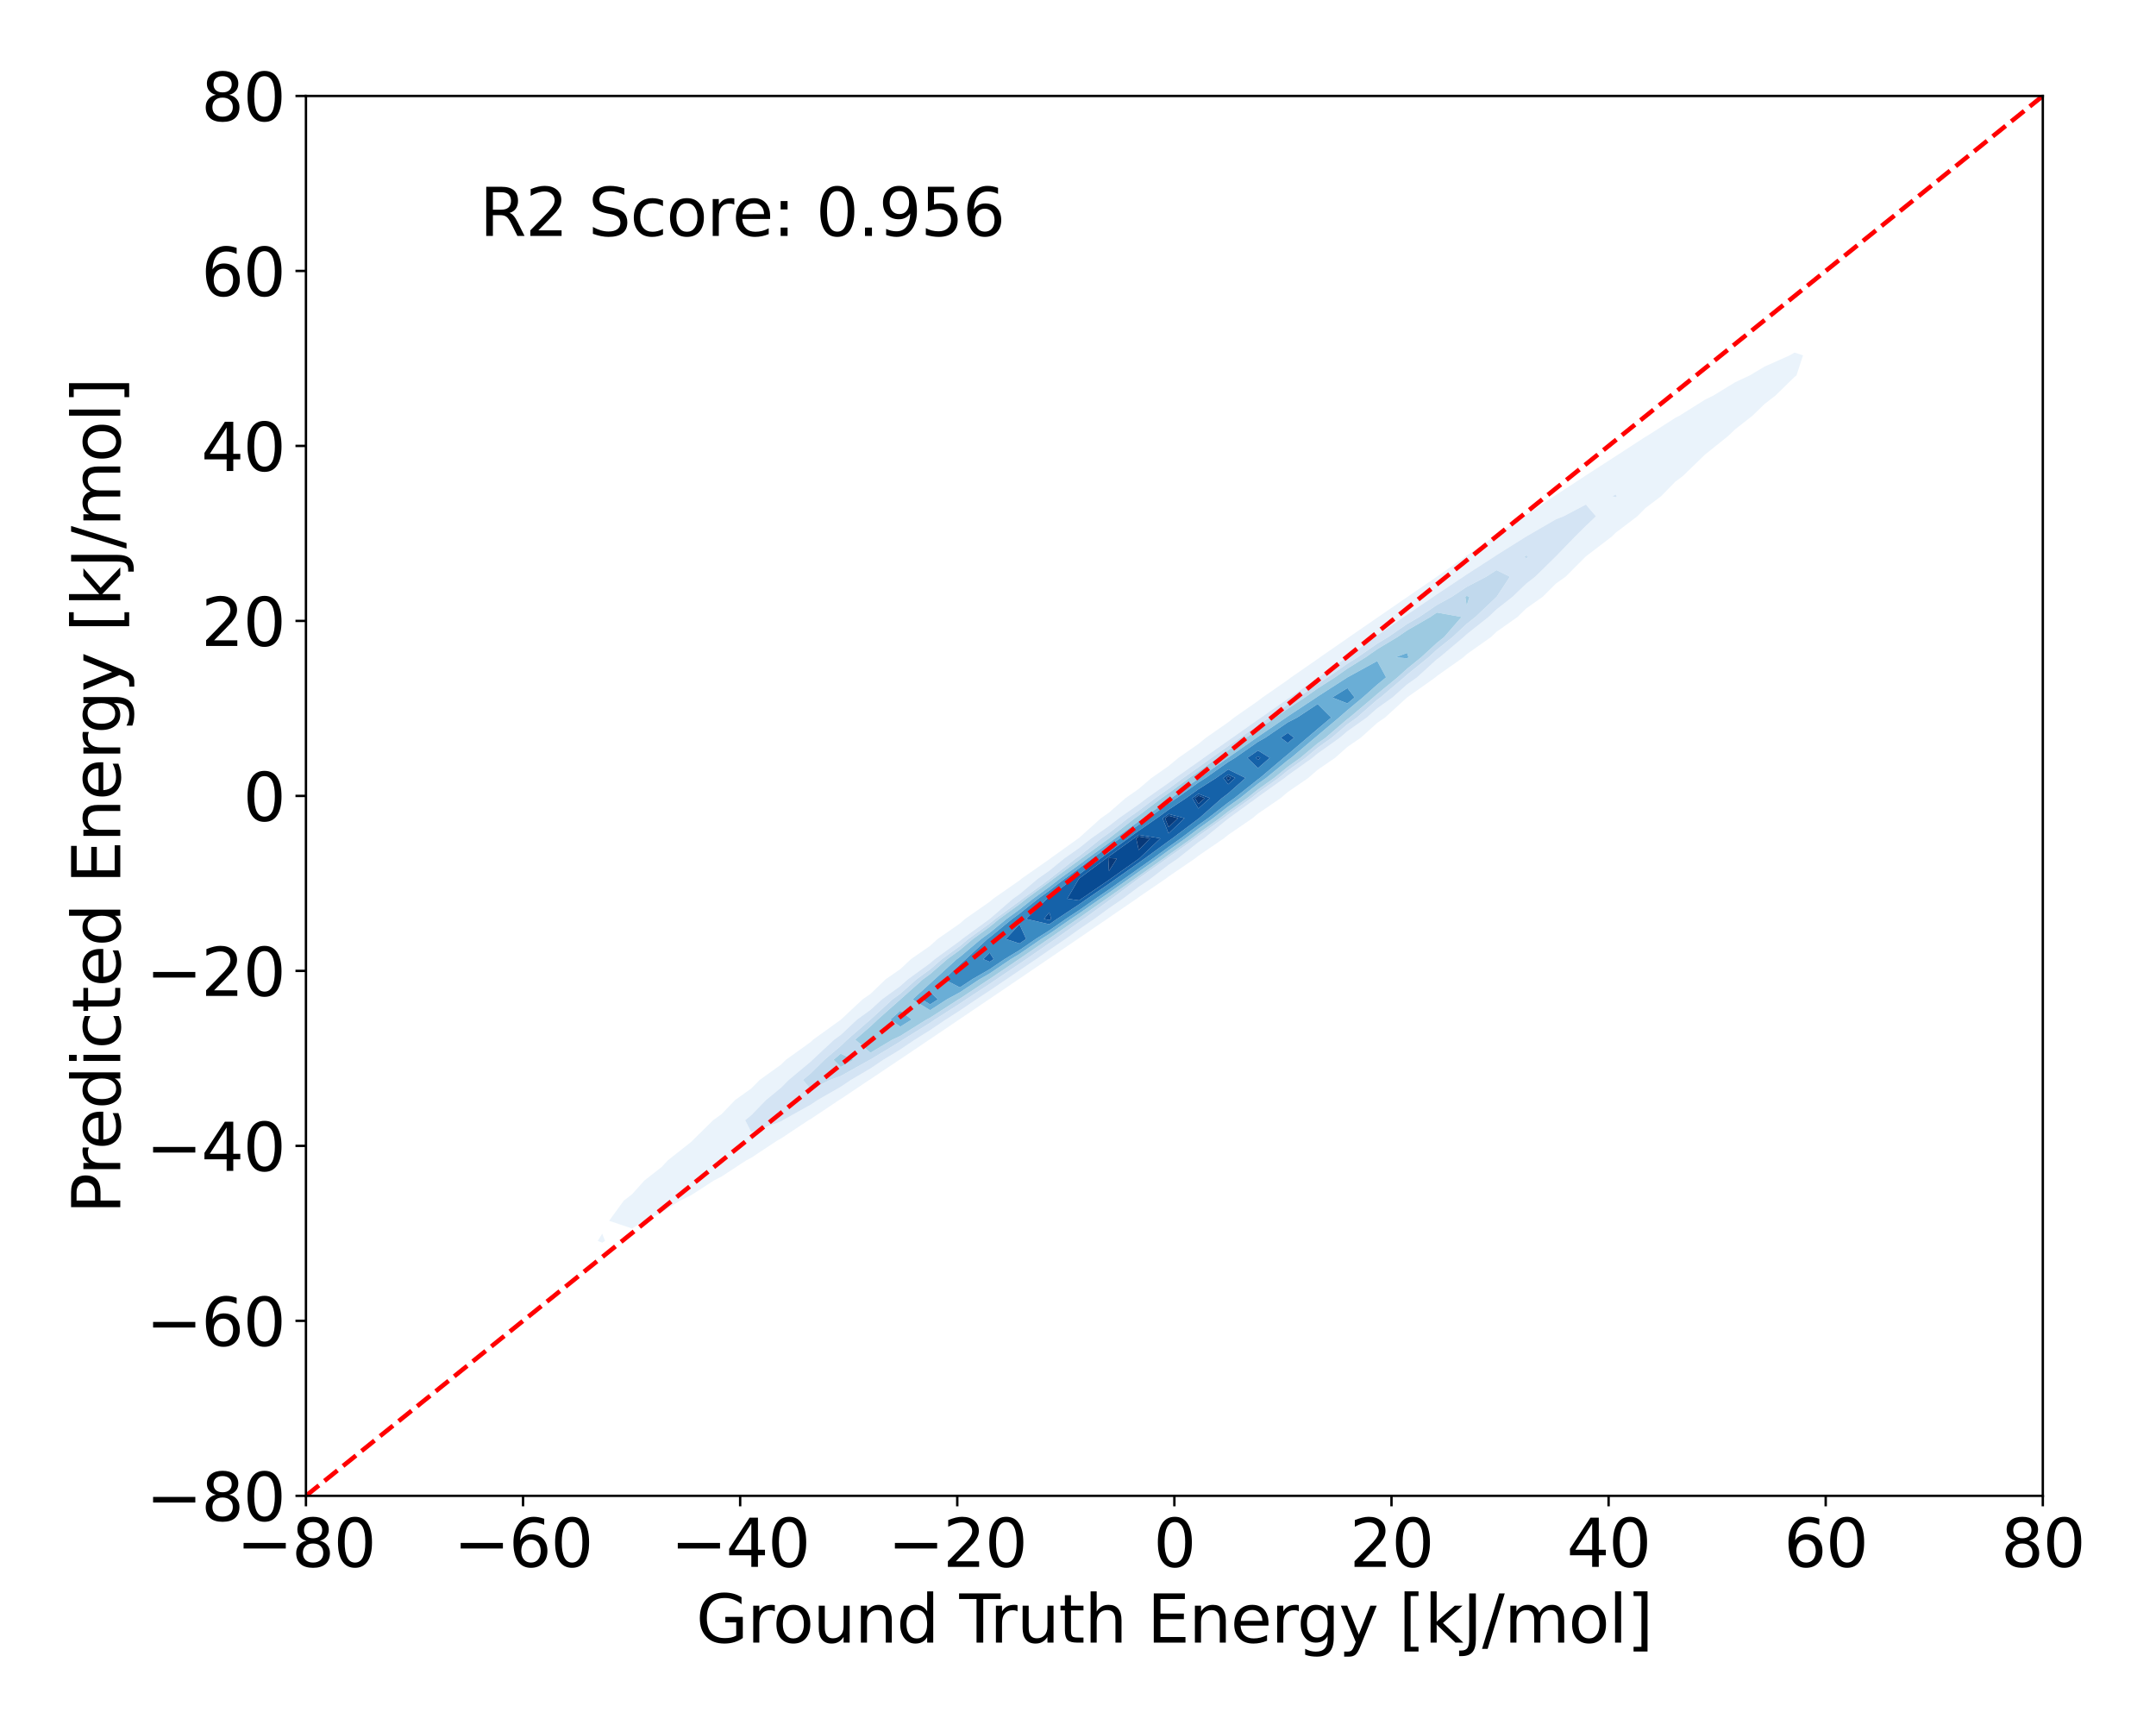 <?xml version="1.0" encoding="utf-8" standalone="no"?>
<!DOCTYPE svg PUBLIC "-//W3C//DTD SVG 1.1//EN"
  "http://www.w3.org/Graphics/SVG/1.1/DTD/svg11.dtd">
<svg xmlns:xlink="http://www.w3.org/1999/xlink" width="720pt" height="576pt" viewBox="0 0 720 576" xmlns="http://www.w3.org/2000/svg" version="1.1">
 <defs>
  <style type="text/css">*{stroke-linejoin: round; stroke-linecap: butt}</style>
 </defs>
 <g id="figure_1">
  <g id="patch_1">
   <path d="M 0 576 
L 720 576 
L 720 0 
L 0 0 
z
" style="fill: #ffffff"/>
  </g>
  <g id="axes_1">
   <g id="patch_2">
    <path d="M 102.17 499.48 
L 682.2 499.48 
L 682.2 32.04 
L 102.17 32.04 
z
" style="fill: #ffffff"/>
   </g>
   <g id="QuadContourSet_1">
    <path d="M 201.106 414.952 
L 202.058 414.356 
L 201.106 411.938 
L 199.618 414.356 
z
M 211.06 410.211 
L 215.117 407.635 
L 221.015 404.821 
L 227.095 400.914 
L 230.97 399.002 
L 238.375 394.194 
L 240.925 392.894 
L 249.198 387.473 
L 250.879 386.589 
L 259.72 380.753 
L 260.834 380.149 
L 270.041 374.032 
L 270.789 373.615 
L 280.228 367.311 
L 280.743 367.016 
L 290.323 360.591 
L 290.698 360.37 
L 300.357 353.87 
L 300.653 353.691 
L 310.348 347.15 
L 310.608 346.988 
L 320.307 340.429 
L 320.562 340.266 
L 330.242 333.708 
L 330.517 333.528 
L 340.155 326.988 
L 340.472 326.774 
L 350.048 320.267 
L 350.426 320.005 
L 359.92 313.547 
L 360.381 313.218 
L 369.765 306.826 
L 370.336 306.408 
L 379.579 300.105 
L 380.291 299.569 
L 389.351 293.385 
L 390.245 292.693 
L 399.07 286.664 
L 400.2 285.767 
L 408.716 279.944 
L 410.155 278.772 
L 418.263 273.223 
L 420.109 271.681 
L 427.673 266.502 
L 430.064 264.46 
L 436.893 259.782 
L 440.019 257.055 
L 445.848 253.061 
L 449.974 249.395 
L 454.432 246.341 
L 459.928 241.382 
L 462.502 239.62 
L 469.88 232.899 
L 469.883 232.896 
L 479.367 226.179 
L 479.838 225.748 
L 488.73 219.458 
L 489.793 218.466 
L 497.899 212.738 
L 499.747 210.976 
L 506.766 206.017 
L 509.702 203.158 
L 515.163 199.296 
L 519.657 194.821 
L 522.826 192.576 
L 529.539 185.855 
L 529.611 185.784 
L 538.308 179.135 
L 539.566 177.877 
L 546.764 172.414 
L 549.521 169.624 
L 554.736 165.693 
L 559.476 160.836 
L 561.965 158.973 
L 568.915 152.252 
L 569.43 151.758 
L 577.184 145.532 
L 579.385 143.414 
L 585.247 138.811 
L 589.34 134.845 
L 592.914 132.09 
L 599.294 125.849 
L 599.927 125.37 
L 602.13 118.649 
L 599.294 117.729 
L 597.692 118.649 
L 589.34 122.377 
L 584.304 125.37 
L 579.385 127.676 
L 572.174 132.09 
L 569.43 133.437 
L 560.867 138.811 
L 559.476 139.523 
L 550.096 145.532 
L 549.521 145.838 
L 539.67 152.252 
L 539.566 152.31 
L 529.611 158.75 
L 529.279 158.973 
L 519.657 165.255 
L 519.001 165.693 
L 509.702 171.89 
L 508.918 172.414 
L 499.747 178.65 
L 499.021 179.135 
L 489.793 185.539 
L 489.318 185.855 
L 479.838 192.576 
L 479.838 192.576 
L 470.037 199.296 
L 469.883 199.401 
L 460.266 206.017 
L 459.928 206.253 
L 450.529 212.738 
L 449.974 213.136 
L 440.833 219.458 
L 440.019 220.057 
L 431.187 226.179 
L 430.064 227.026 
L 421.608 232.899 
L 420.109 234.059 
L 412.116 239.62 
L 410.155 241.176 
L 402.742 246.341 
L 400.2 248.407 
L 393.529 253.061 
L 390.245 255.797 
L 384.54 259.782 
L 380.291 263.411 
L 375.868 266.502 
L 370.336 271.346 
L 367.652 273.223 
L 360.381 279.749 
L 360.102 279.944 
L 350.735 286.664 
L 350.426 286.918 
L 341.164 293.385 
L 340.472 293.969 
L 331.669 300.105 
L 330.517 301.103 
L 322.294 306.826 
L 320.562 308.366 
L 313.107 313.547 
L 310.608 315.829 
L 304.211 320.267 
L 300.653 323.606 
L 295.771 326.988 
L 290.698 331.876 
L 288.049 333.708 
L 280.85 340.429 
L 280.743 340.529 
L 271.555 347.15 
L 270.789 347.889 
L 262.465 353.87 
L 260.834 355.485 
L 253.709 360.591 
L 250.879 363.464 
L 245.494 367.311 
L 240.925 372.068 
L 238.168 374.032 
L 231.354 380.753 
L 230.97 381.163 
L 222.997 387.473 
L 221.015 389.635 
L 215.192 394.194 
L 211.06 398.786 
L 208.315 400.914 
L 203.419 407.635 
z
M 248.834 374.032 
L 250.879 372.374 
L 255.802 367.311 
L 260.834 363.175 
L 263.398 360.591 
L 270.789 354.423 
L 271.348 353.87 
L 278.571 347.15 
L 280.743 345.584 
L 286.222 340.429 
L 290.698 337.195 
L 294.502 333.708 
L 300.653 329.254 
L 303.191 326.988 
L 310.608 321.606 
L 312.149 320.267 
L 320.562 314.151 
L 321.278 313.547 
L 330.499 306.826 
L 330.517 306.813 
L 338.262 300.105 
L 340.472 298.565 
L 346.614 293.385 
L 350.426 290.723 
L 355.368 286.664 
L 360.381 283.158 
L 364.4 279.944 
L 370.336 275.786 
L 373.625 273.223 
L 380.291 268.547 
L 382.986 266.502 
L 390.245 261.403 
L 392.439 259.782 
L 400.2 254.324 
L 401.955 253.061 
L 410.155 247.291 
L 411.511 246.341 
L 420.109 240.288 
L 421.09 239.62 
L 430.064 233.308 
L 430.681 232.899 
L 440.019 226.343 
L 440.274 226.179 
L 449.75 219.458 
L 449.974 219.304 
L 459.121 212.738 
L 459.928 212.181 
L 468.74 206.017 
L 469.883 205.23 
L 478.593 199.296 
L 479.838 198.443 
L 488.685 192.576 
L 489.793 191.819 
L 499.04 185.855 
L 499.747 185.374 
L 509.702 179.135 
L 509.702 179.135 
L 519.657 173.368 
L 522.116 172.414 
L 529.611 168.478 
L 532.975 172.414 
L 529.611 175.604 
L 526.045 179.135 
L 519.657 185.739 
L 519.543 185.855 
L 512.68 192.576 
L 509.702 194.89 
L 505.122 199.296 
L 499.747 203.511 
L 497.107 206.017 
L 489.793 211.808 
L 488.799 212.738 
L 480.828 219.458 
L 479.838 220.159 
L 473.251 226.179 
L 469.883 228.564 
L 465.038 232.899 
L 459.928 236.525 
L 456.395 239.62 
L 449.974 244.183 
L 447.455 246.341 
L 440.019 251.632 
L 438.312 253.061 
L 430.064 258.937 
L 429.03 259.782 
L 420.109 266.139 
L 419.654 266.502 
L 410.395 273.223 
L 410.155 273.388 
L 402.106 279.944 
L 400.2 281.247 
L 393.377 286.664 
L 390.245 288.804 
L 384.321 293.385 
L 380.291 296.136 
L 375.017 300.105 
L 370.336 303.297 
L 365.518 306.826 
L 360.381 310.325 
L 355.861 313.547 
L 350.426 317.244 
L 346.066 320.267 
L 340.472 324.068 
L 336.143 326.988 
L 330.517 330.805 
L 326.094 333.708 
L 320.562 337.456 
L 315.908 340.429 
L 310.608 344.013 
L 305.563 347.15 
L 300.653 350.463 
L 295.021 353.87 
L 290.698 356.779 
L 284.225 360.591 
L 280.743 362.926 
L 273.089 367.311 
L 270.789 368.848 
L 261.485 374.032 
L 260.834 374.464 
L 250.879 378.033 
z
M 538.354 165.693 
L 539.566 165.151 
L 539.925 165.693 
L 539.566 166.014 
z
" clip-path="url(#p8f4dbab49f)" style="fill: #eaf3fb"/>
    <path d="M 250.879 378.033 
L 260.834 374.464 
L 261.485 374.032 
L 270.789 368.848 
L 273.089 367.311 
L 280.743 362.926 
L 284.225 360.591 
L 290.698 356.779 
L 295.021 353.87 
L 300.653 350.463 
L 305.563 347.15 
L 310.608 344.013 
L 315.908 340.429 
L 320.562 337.456 
L 326.094 333.708 
L 330.517 330.805 
L 336.143 326.988 
L 340.472 324.068 
L 346.066 320.267 
L 350.426 317.244 
L 355.861 313.547 
L 360.381 310.325 
L 365.518 306.826 
L 370.336 303.297 
L 375.017 300.105 
L 380.291 296.136 
L 384.321 293.385 
L 390.245 288.804 
L 393.377 286.664 
L 400.2 281.247 
L 402.106 279.944 
L 410.155 273.388 
L 410.395 273.223 
L 419.654 266.502 
L 420.109 266.139 
L 429.03 259.782 
L 430.064 258.937 
L 438.312 253.061 
L 440.019 251.632 
L 447.455 246.341 
L 449.974 244.183 
L 456.395 239.62 
L 459.928 236.525 
L 465.038 232.899 
L 469.883 228.564 
L 473.251 226.179 
L 479.838 220.159 
L 480.828 219.458 
L 488.799 212.738 
L 489.793 211.808 
L 497.107 206.017 
L 499.747 203.511 
L 505.122 199.296 
L 509.702 194.89 
L 512.68 192.576 
L 519.543 185.855 
L 519.657 185.739 
L 526.045 179.135 
L 529.611 175.604 
L 532.975 172.414 
L 529.611 168.478 
L 522.116 172.414 
L 519.657 173.368 
L 509.702 179.135 
L 509.702 179.135 
L 499.747 185.374 
L 499.04 185.855 
L 489.793 191.819 
L 488.685 192.576 
L 479.838 198.443 
L 478.593 199.296 
L 469.883 205.23 
L 468.74 206.017 
L 459.928 212.181 
L 459.121 212.738 
L 449.974 219.304 
L 449.75 219.458 
L 440.274 226.179 
L 440.019 226.343 
L 430.681 232.899 
L 430.064 233.308 
L 421.09 239.62 
L 420.109 240.288 
L 411.511 246.341 
L 410.155 247.291 
L 401.955 253.061 
L 400.2 254.324 
L 392.439 259.782 
L 390.245 261.403 
L 382.986 266.502 
L 380.291 268.547 
L 373.625 273.223 
L 370.336 275.786 
L 364.4 279.944 
L 360.381 283.158 
L 355.368 286.664 
L 350.426 290.723 
L 346.614 293.385 
L 340.472 298.565 
L 338.262 300.105 
L 330.517 306.813 
L 330.499 306.826 
L 321.278 313.547 
L 320.562 314.151 
L 312.149 320.267 
L 310.608 321.606 
L 303.191 326.988 
L 300.653 329.254 
L 294.502 333.708 
L 290.698 337.195 
L 286.222 340.429 
L 280.743 345.584 
L 278.571 347.15 
L 271.348 353.87 
L 270.789 354.423 
L 263.398 360.591 
L 260.834 363.175 
L 255.802 367.311 
L 250.879 372.374 
L 248.834 374.032 
z
M 268.113 360.591 
L 270.789 358.358 
L 275.33 353.87 
L 280.743 349.274 
L 282.937 347.15 
L 290.698 340.429 
L 290.698 340.429 
L 298.029 333.708 
L 300.653 331.808 
L 306.052 326.988 
L 310.608 323.682 
L 314.538 320.267 
L 320.562 315.888 
L 323.333 313.547 
L 330.517 308.318 
L 332.334 306.826 
L 340.472 300.899 
L 341.468 300.105 
L 350.426 293.579 
L 350.679 293.385 
L 359.228 286.664 
L 360.381 285.858 
L 367.775 279.944 
L 370.336 278.149 
L 376.659 273.223 
L 380.291 270.676 
L 385.79 266.502 
L 390.245 263.373 
L 395.105 259.782 
L 400.2 256.199 
L 404.56 253.061 
L 410.155 249.124 
L 414.128 246.341 
L 420.109 242.131 
L 423.794 239.62 
L 430.064 235.209 
L 433.551 232.899 
L 440.019 228.358 
L 443.409 226.179 
L 449.974 221.586 
L 453.392 219.458 
L 459.928 214.912 
L 463.546 212.738 
L 469.883 208.372 
L 473.96 206.017 
L 479.838 202.024 
L 484.787 199.296 
L 489.793 195.966 
L 496.3 192.576 
L 499.747 190.35 
L 504.241 192.576 
L 499.809 199.296 
L 499.747 199.345 
L 492.718 206.017 
L 489.793 208.333 
L 485.085 212.738 
L 479.838 216.935 
L 477.1 219.458 
L 469.883 225.295 
L 468.908 226.179 
L 461.005 232.899 
L 459.928 233.663 
L 453.127 239.62 
L 449.974 241.861 
L 444.745 246.341 
L 440.019 249.704 
L 436.008 253.061 
L 430.064 257.295 
L 427.022 259.782 
L 420.109 264.708 
L 417.857 266.502 
L 410.155 271.99 
L 408.566 273.223 
L 400.2 279.176 
L 399.182 279.944 
L 390.245 286.289 
L 389.732 286.664 
L 380.291 293.344 
L 380.233 293.385 
L 371.217 300.105 
L 370.336 300.706 
L 361.98 306.826 
L 360.381 307.915 
L 352.479 313.547 
L 350.426 314.943 
L 342.747 320.267 
L 340.472 321.813 
L 332.801 326.988 
L 330.517 328.538 
L 322.639 333.708 
L 320.562 335.115 
L 312.244 340.429 
L 310.608 341.535 
L 301.577 347.15 
L 300.653 347.773 
L 290.698 353.788 
L 290.5 353.87 
L 280.743 359.328 
L 277.193 360.591 
L 270.789 363.821 
z
M 509.009 185.855 
L 509.702 185.427 
L 510.329 185.855 
L 509.702 186.598 
z
M 539.566 166.014 
L 539.925 165.693 
L 539.566 165.151 
L 538.354 165.693 
z
" clip-path="url(#p8f4dbab49f)" style="fill: #d4e4f4"/>
    <path d="M 270.789 363.821 
L 277.193 360.591 
L 280.743 359.328 
L 290.5 353.87 
L 290.698 353.788 
L 300.653 347.773 
L 301.577 347.15 
L 310.608 341.535 
L 312.244 340.429 
L 320.562 335.115 
L 322.639 333.708 
L 330.517 328.538 
L 332.801 326.988 
L 340.472 321.813 
L 342.747 320.267 
L 350.426 314.943 
L 352.479 313.547 
L 360.381 307.915 
L 361.98 306.826 
L 370.336 300.706 
L 371.217 300.105 
L 380.233 293.385 
L 380.291 293.344 
L 389.732 286.664 
L 390.245 286.289 
L 399.182 279.944 
L 400.2 279.176 
L 408.566 273.223 
L 410.155 271.99 
L 417.857 266.502 
L 420.109 264.708 
L 427.022 259.782 
L 430.064 257.295 
L 436.008 253.061 
L 440.019 249.704 
L 444.745 246.341 
L 449.974 241.861 
L 453.127 239.62 
L 459.928 233.663 
L 461.005 232.899 
L 468.908 226.179 
L 469.883 225.295 
L 477.1 219.458 
L 479.838 216.935 
L 485.085 212.738 
L 489.793 208.333 
L 492.718 206.017 
L 499.747 199.345 
L 499.809 199.296 
L 504.241 192.576 
L 499.747 190.35 
L 496.3 192.576 
L 489.793 195.966 
L 484.787 199.296 
L 479.838 202.024 
L 473.96 206.017 
L 469.883 208.372 
L 463.546 212.738 
L 459.928 214.912 
L 453.392 219.458 
L 449.974 221.586 
L 443.409 226.179 
L 440.019 228.358 
L 433.551 232.899 
L 430.064 235.209 
L 423.794 239.62 
L 420.109 242.131 
L 414.128 246.341 
L 410.155 249.124 
L 404.56 253.061 
L 400.2 256.199 
L 395.105 259.782 
L 390.245 263.373 
L 385.79 266.502 
L 380.291 270.676 
L 376.659 273.223 
L 370.336 278.149 
L 367.775 279.944 
L 360.381 285.858 
L 359.228 286.664 
L 350.679 293.385 
L 350.426 293.579 
L 341.468 300.105 
L 340.472 300.899 
L 332.334 306.826 
L 330.517 308.318 
L 323.333 313.547 
L 320.562 315.888 
L 314.538 320.267 
L 310.608 323.682 
L 306.052 326.988 
L 300.653 331.808 
L 298.029 333.708 
L 290.698 340.429 
L 290.698 340.429 
L 282.937 347.15 
L 280.743 349.274 
L 275.33 353.87 
L 270.789 358.358 
L 268.113 360.591 
z
M 278.352 353.87 
L 280.743 351.84 
L 285.053 353.87 
L 280.743 356.281 
z
M 285.587 347.15 
L 290.698 342.724 
L 293.117 340.429 
L 300.653 333.751 
L 300.699 333.708 
L 308.223 326.988 
L 310.608 325.258 
L 316.351 320.267 
L 320.562 317.206 
L 324.893 313.547 
L 330.517 309.453 
L 333.717 306.826 
L 340.472 301.906 
L 342.732 300.105 
L 350.426 294.501 
L 351.872 293.385 
L 360.381 287.191 
L 361.086 286.664 
L 370.336 279.944 
L 370.336 279.944 
L 378.962 273.223 
L 380.291 272.291 
L 387.919 266.502 
L 390.245 264.868 
L 397.128 259.782 
L 400.2 257.622 
L 406.537 253.061 
L 410.155 250.515 
L 416.115 246.341 
L 420.109 243.529 
L 425.845 239.62 
L 430.064 236.652 
L 435.73 232.899 
L 440.019 229.888 
L 445.789 226.179 
L 449.974 223.251 
L 456.066 219.458 
L 459.928 216.772 
L 466.642 212.738 
L 469.883 210.504 
L 477.653 206.017 
L 479.838 204.533 
L 488.09 206.017 
L 482.267 212.738 
L 479.838 214.68 
L 474.654 219.458 
L 469.883 223.316 
L 466.725 226.179 
L 459.928 231.741 
L 458.627 232.899 
L 450.647 239.62 
L 449.974 240.099 
L 442.687 246.341 
L 440.019 248.24 
L 434.259 253.061 
L 430.064 256.05 
L 425.497 259.782 
L 420.109 263.621 
L 416.494 266.502 
L 410.155 271.019 
L 407.313 273.223 
L 400.2 278.285 
L 398.001 279.944 
L 390.245 285.45 
L 388.586 286.664 
L 380.291 292.533 
L 379.088 293.385 
L 370.336 299.546 
L 369.518 300.105 
L 360.381 306.493 
L 359.877 306.826 
L 350.426 313.373 
L 350.153 313.547 
L 340.472 320.177 
L 340.323 320.267 
L 330.517 326.884 
L 330.336 326.988 
L 320.562 333.459 
L 320.102 333.708 
L 310.608 339.841 
L 309.445 340.429 
L 300.653 345.924 
L 298.017 347.15 
L 290.698 351.521 
z
M 489.338 199.296 
L 489.793 198.994 
L 490.709 199.296 
L 489.793 202.32 
z
M 509.702 186.598 
L 510.329 185.855 
L 509.702 185.427 
L 509.009 185.855 
z
" clip-path="url(#p8f4dbab49f)" style="fill: #c1d9ed"/>
    <path d="M 280.743 356.281 
L 285.053 353.87 
L 280.743 351.84 
L 278.352 353.87 
z
M 290.698 351.521 
L 298.017 347.15 
L 300.653 345.924 
L 309.445 340.429 
L 310.608 339.841 
L 320.102 333.708 
L 320.562 333.459 
L 330.336 326.988 
L 330.517 326.884 
L 340.323 320.267 
L 340.472 320.177 
L 350.153 313.547 
L 350.426 313.373 
L 359.877 306.826 
L 360.381 306.493 
L 369.518 300.105 
L 370.336 299.546 
L 379.088 293.385 
L 380.291 292.533 
L 388.586 286.664 
L 390.245 285.45 
L 398.001 279.944 
L 400.2 278.285 
L 407.313 273.223 
L 410.155 271.019 
L 416.494 266.502 
L 420.109 263.621 
L 425.497 259.782 
L 430.064 256.05 
L 434.259 253.061 
L 440.019 248.24 
L 442.687 246.341 
L 449.974 240.099 
L 450.647 239.62 
L 458.627 232.899 
L 459.928 231.741 
L 466.725 226.179 
L 469.883 223.316 
L 474.654 219.458 
L 479.838 214.68 
L 482.267 212.738 
L 488.09 206.017 
L 479.838 204.533 
L 477.653 206.017 
L 469.883 210.504 
L 466.642 212.738 
L 459.928 216.772 
L 456.066 219.458 
L 449.974 223.251 
L 445.789 226.179 
L 440.019 229.888 
L 435.73 232.899 
L 430.064 236.652 
L 425.845 239.62 
L 420.109 243.529 
L 416.115 246.341 
L 410.155 250.515 
L 406.537 253.061 
L 400.2 257.622 
L 397.128 259.782 
L 390.245 264.868 
L 387.919 266.502 
L 380.291 272.291 
L 378.962 273.223 
L 370.336 279.944 
L 370.336 279.944 
L 361.086 286.664 
L 360.381 287.191 
L 351.872 293.385 
L 350.426 294.501 
L 342.732 300.105 
L 340.472 301.906 
L 333.717 306.826 
L 330.517 309.453 
L 324.893 313.547 
L 320.562 317.206 
L 316.351 320.267 
L 310.608 325.258 
L 308.223 326.988 
L 300.699 333.708 
L 300.653 333.751 
L 293.117 340.429 
L 290.698 342.724 
L 285.587 347.15 
z
M 290.246 347.15 
L 290.698 346.758 
L 291.346 347.15 
L 290.698 347.537 
z
M 297.37 340.429 
L 300.653 337.52 
L 304.483 340.429 
L 300.653 342.823 
z
M 304.757 333.708 
L 310.608 328.376 
L 312.138 326.988 
L 319.539 320.267 
L 320.562 319.523 
L 327.636 313.547 
L 330.517 311.45 
L 336.149 306.826 
L 340.472 303.677 
L 344.955 300.105 
L 350.426 296.12 
L 353.969 293.385 
L 360.381 288.717 
L 363.13 286.664 
L 370.336 281.428 
L 372.395 279.944 
L 380.291 274.225 
L 381.734 273.223 
L 390.245 267.088 
L 391.126 266.502 
L 400.2 260.009 
L 400.558 259.782 
L 410.014 253.061 
L 410.155 252.962 
L 419.607 246.341 
L 420.109 245.987 
L 429.453 239.62 
L 430.064 239.19 
L 439.561 232.899 
L 440.019 232.578 
L 449.974 226.179 
L 449.974 226.179 
L 459.928 220.723 
L 462.888 226.179 
L 459.928 228.601 
L 455.097 232.899 
L 449.974 237.146 
L 447.134 239.62 
L 440.019 245.6 
L 439.148 246.341 
L 431.185 253.061 
L 430.064 253.859 
L 422.817 259.782 
L 420.109 261.711 
L 414.097 266.502 
L 410.155 269.311 
L 405.112 273.223 
L 400.2 276.718 
L 395.923 279.944 
L 390.245 283.975 
L 386.57 286.664 
L 380.291 291.107 
L 377.076 293.385 
L 370.336 298.129 
L 367.45 300.105 
L 360.381 305.047 
L 357.684 306.826 
L 350.426 311.854 
L 347.753 313.547 
L 340.472 318.533 
L 337.607 320.267 
L 330.517 325.051 
L 327.15 326.988 
L 320.562 331.349 
L 316.213 333.708 
L 310.608 337.329 
z
M 466.106 219.458 
L 469.883 218.028 
L 470.353 219.458 
L 469.883 219.838 
z
M 489.793 202.32 
L 490.709 199.296 
L 489.793 198.994 
L 489.338 199.296 
z
" clip-path="url(#p8f4dbab49f)" style="fill: #9dcae1"/>
    <path d="M 290.698 347.537 
L 291.346 347.15 
L 290.698 346.758 
L 290.246 347.15 
z
M 300.653 342.823 
L 304.483 340.429 
L 300.653 337.52 
L 297.37 340.429 
z
M 310.608 337.329 
L 316.213 333.708 
L 320.562 331.349 
L 327.15 326.988 
L 330.517 325.051 
L 337.607 320.267 
L 340.472 318.533 
L 347.753 313.547 
L 350.426 311.854 
L 357.684 306.826 
L 360.381 305.047 
L 367.45 300.105 
L 370.336 298.129 
L 377.076 293.385 
L 380.291 291.107 
L 386.57 286.664 
L 390.245 283.975 
L 395.923 279.944 
L 400.2 276.718 
L 405.112 273.223 
L 410.155 269.311 
L 414.097 266.502 
L 420.109 261.711 
L 422.817 259.782 
L 430.064 253.859 
L 431.185 253.061 
L 439.148 246.341 
L 440.019 245.6 
L 447.134 239.62 
L 449.974 237.146 
L 455.097 232.899 
L 459.928 228.601 
L 462.888 226.179 
L 459.928 220.723 
L 449.974 226.179 
L 449.974 226.179 
L 440.019 232.578 
L 439.561 232.899 
L 430.064 239.19 
L 429.453 239.62 
L 420.109 245.987 
L 419.607 246.341 
L 410.155 252.962 
L 410.014 253.061 
L 400.558 259.782 
L 400.2 260.009 
L 391.126 266.502 
L 390.245 267.088 
L 381.734 273.223 
L 380.291 274.225 
L 372.395 279.944 
L 370.336 281.428 
L 363.13 286.664 
L 360.381 288.717 
L 353.969 293.385 
L 350.426 296.12 
L 344.955 300.105 
L 340.472 303.677 
L 336.149 306.826 
L 330.517 311.45 
L 327.636 313.547 
L 320.562 319.523 
L 319.539 320.267 
L 312.138 326.988 
L 310.608 328.376 
L 304.757 333.708 
z
M 307.891 333.708 
L 310.608 331.232 
L 313.211 333.708 
L 310.608 335.39 
z
M 315.283 326.988 
L 320.562 322.003 
L 322.523 320.267 
L 329.753 313.547 
L 330.517 312.99 
L 338.026 306.826 
L 340.472 305.045 
L 346.671 300.105 
L 350.426 297.37 
L 355.588 293.385 
L 360.381 289.896 
L 364.707 286.664 
L 370.336 282.575 
L 373.984 279.944 
L 380.291 275.376 
L 383.392 273.223 
L 390.245 268.284 
L 392.921 266.502 
L 400.2 261.294 
L 402.582 259.782 
L 410.155 254.419 
L 412.415 253.061 
L 420.109 247.695 
L 422.523 246.341 
L 430.064 241.198 
L 433.142 239.62 
L 440.019 235.093 
L 444.541 239.62 
L 440.019 243.421 
L 436.584 246.341 
L 430.064 251.906 
L 428.664 253.061 
L 420.748 259.782 
L 420.109 260.237 
L 412.246 266.502 
L 410.155 267.992 
L 403.412 273.223 
L 400.2 275.509 
L 394.319 279.944 
L 390.245 282.836 
L 385.014 286.664 
L 380.291 290.006 
L 375.523 293.385 
L 370.336 297.036 
L 365.853 300.105 
L 360.381 303.931 
L 355.991 306.826 
L 350.426 310.681 
L 345.901 313.547 
L 340.472 317.265 
L 335.51 320.267 
L 330.517 323.636 
L 324.69 326.988 
L 320.562 329.72 
z
M 444.896 232.899 
L 449.974 229.754 
L 452.372 232.899 
L 449.974 234.887 
z
M 469.883 219.838 
L 470.353 219.458 
L 469.883 218.028 
L 466.106 219.458 
z
" clip-path="url(#p8f4dbab49f)" style="fill: #6aaed6"/>
    <path d="M 310.608 335.39 
L 313.211 333.708 
L 310.608 331.232 
L 307.891 333.708 
z
M 320.562 329.72 
L 324.69 326.988 
L 330.517 323.636 
L 335.51 320.267 
L 340.472 317.265 
L 345.901 313.547 
L 350.426 310.681 
L 355.991 306.826 
L 360.381 303.931 
L 365.853 300.105 
L 370.336 297.036 
L 375.523 293.385 
L 380.291 290.006 
L 385.014 286.664 
L 390.245 282.836 
L 394.319 279.944 
L 400.2 275.509 
L 403.412 273.223 
L 410.155 267.992 
L 412.246 266.502 
L 420.109 260.237 
L 420.748 259.782 
L 428.664 253.061 
L 430.064 251.906 
L 436.584 246.341 
L 440.019 243.421 
L 444.541 239.62 
L 440.019 235.093 
L 433.142 239.62 
L 430.064 241.198 
L 422.523 246.341 
L 420.109 247.695 
L 412.415 253.061 
L 410.155 254.419 
L 402.582 259.782 
L 400.2 261.294 
L 392.921 266.502 
L 390.245 268.284 
L 383.392 273.223 
L 380.291 275.376 
L 373.984 279.944 
L 370.336 282.575 
L 364.707 286.664 
L 360.381 289.896 
L 355.588 293.385 
L 350.426 297.37 
L 346.671 300.105 
L 340.472 305.045 
L 338.026 306.826 
L 330.517 312.99 
L 329.753 313.547 
L 322.523 320.267 
L 320.562 322.003 
L 315.283 326.988 
z
M 328.376 320.267 
L 330.517 318.146 
L 331.854 320.267 
L 330.517 321.17 
z
M 335.874 313.547 
L 340.472 308.646 
L 342.671 313.547 
L 340.472 315.053 
z
M 342.683 306.826 
L 349.664 300.105 
L 350.426 299.55 
L 358.411 293.385 
L 360.381 291.951 
L 367.458 286.664 
L 370.336 284.573 
L 376.756 279.944 
L 380.291 277.383 
L 386.284 273.223 
L 390.245 270.368 
L 396.052 266.502 
L 400.2 263.534 
L 406.11 259.782 
L 410.155 256.918 
L 415.949 259.782 
L 410.155 264.924 
L 408.066 266.502 
L 400.449 273.223 
L 400.2 273.4 
L 391.523 279.944 
L 390.245 280.851 
L 382.301 286.664 
L 380.291 288.087 
L 372.815 293.385 
L 370.336 295.13 
L 363.068 300.105 
L 360.381 301.984 
L 353.039 306.826 
L 350.426 308.636 
z
M 416.576 253.061 
L 420.109 250.597 
L 424.038 253.061 
L 420.109 256.475 
z
M 427.695 246.341 
L 430.064 244.725 
L 432.112 246.341 
L 430.064 248.089 
z
M 449.974 234.887 
L 452.372 232.899 
L 449.974 229.754 
L 444.896 232.899 
z
" clip-path="url(#p8f4dbab49f)" style="fill: #3b8bc2"/>
    <path d="M 330.517 321.17 
L 331.854 320.267 
L 330.517 318.146 
L 328.376 320.267 
z
M 340.472 315.053 
L 342.671 313.547 
L 340.472 308.646 
L 335.874 313.547 
z
M 350.426 308.636 
L 353.039 306.826 
L 360.381 301.984 
L 363.068 300.105 
L 370.336 295.13 
L 372.815 293.385 
L 380.291 288.087 
L 382.301 286.664 
L 390.245 280.851 
L 391.523 279.944 
L 400.2 273.4 
L 400.449 273.223 
L 408.066 266.502 
L 410.155 264.924 
L 415.949 259.782 
L 410.155 256.918 
L 406.11 259.782 
L 400.2 263.534 
L 396.052 266.502 
L 390.245 270.368 
L 386.284 273.223 
L 380.291 277.383 
L 376.756 279.944 
L 370.336 284.573 
L 367.458 286.664 
L 360.381 291.951 
L 358.411 293.385 
L 350.426 299.55 
L 349.664 300.105 
L 342.683 306.826 
z
M 348.638 306.826 
L 350.426 304.646 
L 351.03 306.826 
L 350.426 307.244 
z
M 356.397 300.105 
L 360.333 293.385 
L 360.381 293.35 
L 369.331 286.664 
L 370.336 285.934 
L 378.643 279.944 
L 380.291 278.75 
L 387.523 279.944 
L 380.455 286.664 
L 380.291 286.78 
L 370.971 293.385 
L 370.336 293.832 
L 361.172 300.105 
L 360.381 300.659 
z
M 388.252 273.223 
L 390.245 271.786 
L 395.581 273.223 
L 390.245 278.296 
z
M 398.183 266.502 
L 400.2 265.059 
L 404.025 266.502 
L 400.2 269.991 
z
M 408.512 259.782 
L 410.155 258.619 
L 412.508 259.782 
L 410.155 261.87 
z
M 420.109 256.475 
L 424.038 253.061 
L 420.109 250.597 
L 416.576 253.061 
z
M 419.408 253.061 
L 420.109 252.572 
L 420.889 253.061 
L 420.109 253.739 
z
M 430.064 248.089 
L 432.112 246.341 
L 430.064 244.725 
L 427.695 246.341 
z
" clip-path="url(#p8f4dbab49f)" style="fill: #1562a9"/>
    <path d="M 350.426 307.244 
L 351.03 306.826 
L 350.426 304.646 
L 348.638 306.826 
z
M 360.381 300.659 
L 361.172 300.105 
L 370.336 293.832 
L 370.971 293.385 
L 380.291 286.78 
L 380.455 286.664 
L 387.523 279.944 
L 380.291 278.75 
L 378.643 279.944 
L 370.336 285.934 
L 369.331 286.664 
L 360.381 293.35 
L 360.333 293.385 
L 356.397 300.105 
z
M 370.113 286.664 
L 370.336 286.502 
L 372.987 286.664 
L 370.336 290.833 
z
M 379.43 279.944 
L 380.291 279.32 
L 384.067 279.944 
L 380.291 283.85 
z
M 390.245 278.296 
L 395.581 273.223 
L 390.245 271.786 
L 388.252 273.223 
z
M 389.074 273.223 
L 390.245 272.379 
L 393.381 273.223 
L 390.245 276.205 
z
M 400.2 269.991 
L 404.025 266.502 
L 400.2 265.059 
L 398.183 266.502 
z
M 399.073 266.502 
L 400.2 265.696 
L 402.338 266.502 
L 400.2 268.452 
z
M 410.155 261.87 
L 412.508 259.782 
L 410.155 258.619 
L 408.512 259.782 
z
M 409.515 259.782 
L 410.155 259.329 
L 411.071 259.782 
L 410.155 260.595 
z
M 420.109 253.739 
L 420.889 253.061 
L 420.109 252.572 
L 419.408 253.061 
z
" clip-path="url(#p8f4dbab49f)" style="fill: #084b93"/>
    <path d="M 370.336 290.833 
L 372.987 286.664 
L 370.336 286.502 
L 370.113 286.664 
z
M 380.291 283.85 
L 384.067 279.944 
L 380.291 279.32 
L 379.43 279.944 
z
M 390.245 276.205 
L 393.381 273.223 
L 390.245 272.379 
L 389.074 273.223 
z
M 400.2 268.452 
L 402.338 266.502 
L 400.2 265.696 
L 399.073 266.502 
z
M 410.155 260.595 
L 411.071 259.782 
L 410.155 259.329 
L 409.515 259.782 
z
" clip-path="url(#p8f4dbab49f)" style="fill: #083979"/>
   </g>
   <g id="matplotlib.axis_1">
    <g id="xtick_1">
     <g id="line2d_1">
      <defs>
       <path id="md61f9800a5" d="M 0 0 
L 0 3.5 
" style="stroke: #000000; stroke-width: 0.8"/>
      </defs>
      <g>
       <use xlink:href="#md61f9800a5" x="102.17" y="499.48" style="stroke: #000000; stroke-width: 0.8"/>
      </g>
     </g>
     <g id="text_1">
      <!-- −80 -->
      <g transform="translate(78.955 523.197) scale(0.22 -0.22)">
       <defs>
        <path id="DejaVuSans-2212" d="M 678 2272 
L 4684 2272 
L 4684 1741 
L 678 1741 
L 678 2272 
z
" transform="scale(0.016)"/>
        <path id="DejaVuSans-38" d="M 2034 2216 
Q 1584 2216 1326 1975 
Q 1069 1734 1069 1313 
Q 1069 891 1326 650 
Q 1584 409 2034 409 
Q 2484 409 2743 651 
Q 3003 894 3003 1313 
Q 3003 1734 2745 1975 
Q 2488 2216 2034 2216 
z
M 1403 2484 
Q 997 2584 770 2862 
Q 544 3141 544 3541 
Q 544 4100 942 4425 
Q 1341 4750 2034 4750 
Q 2731 4750 3128 4425 
Q 3525 4100 3525 3541 
Q 3525 3141 3298 2862 
Q 3072 2584 2669 2484 
Q 3125 2378 3379 2068 
Q 3634 1759 3634 1313 
Q 3634 634 3220 271 
Q 2806 -91 2034 -91 
Q 1263 -91 848 271 
Q 434 634 434 1313 
Q 434 1759 690 2068 
Q 947 2378 1403 2484 
z
M 1172 3481 
Q 1172 3119 1398 2916 
Q 1625 2713 2034 2713 
Q 2441 2713 2670 2916 
Q 2900 3119 2900 3481 
Q 2900 3844 2670 4047 
Q 2441 4250 2034 4250 
Q 1625 4250 1398 4047 
Q 1172 3844 1172 3481 
z
" transform="scale(0.016)"/>
        <path id="DejaVuSans-30" d="M 2034 4250 
Q 1547 4250 1301 3770 
Q 1056 3291 1056 2328 
Q 1056 1369 1301 889 
Q 1547 409 2034 409 
Q 2525 409 2770 889 
Q 3016 1369 3016 2328 
Q 3016 3291 2770 3770 
Q 2525 4250 2034 4250 
z
M 2034 4750 
Q 2819 4750 3233 4129 
Q 3647 3509 3647 2328 
Q 3647 1150 3233 529 
Q 2819 -91 2034 -91 
Q 1250 -91 836 529 
Q 422 1150 422 2328 
Q 422 3509 836 4129 
Q 1250 4750 2034 4750 
z
" transform="scale(0.016)"/>
       </defs>
       <use xlink:href="#DejaVuSans-2212"/>
       <use xlink:href="#DejaVuSans-38" x="83.789"/>
       <use xlink:href="#DejaVuSans-30" x="147.412"/>
      </g>
     </g>
    </g>
    <g id="xtick_2">
     <g id="line2d_2">
      <g>
       <use xlink:href="#md61f9800a5" x="174.674" y="499.48" style="stroke: #000000; stroke-width: 0.8"/>
      </g>
     </g>
     <g id="text_2">
      <!-- −60 -->
      <g transform="translate(151.459 523.197) scale(0.22 -0.22)">
       <defs>
        <path id="DejaVuSans-36" d="M 2113 2584 
Q 1688 2584 1439 2293 
Q 1191 2003 1191 1497 
Q 1191 994 1439 701 
Q 1688 409 2113 409 
Q 2538 409 2786 701 
Q 3034 994 3034 1497 
Q 3034 2003 2786 2293 
Q 2538 2584 2113 2584 
z
M 3366 4563 
L 3366 3988 
Q 3128 4100 2886 4159 
Q 2644 4219 2406 4219 
Q 1781 4219 1451 3797 
Q 1122 3375 1075 2522 
Q 1259 2794 1537 2939 
Q 1816 3084 2150 3084 
Q 2853 3084 3261 2657 
Q 3669 2231 3669 1497 
Q 3669 778 3244 343 
Q 2819 -91 2113 -91 
Q 1303 -91 875 529 
Q 447 1150 447 2328 
Q 447 3434 972 4092 
Q 1497 4750 2381 4750 
Q 2619 4750 2861 4703 
Q 3103 4656 3366 4563 
z
" transform="scale(0.016)"/>
       </defs>
       <use xlink:href="#DejaVuSans-2212"/>
       <use xlink:href="#DejaVuSans-36" x="83.789"/>
       <use xlink:href="#DejaVuSans-30" x="147.412"/>
      </g>
     </g>
    </g>
    <g id="xtick_3">
     <g id="line2d_3">
      <g>
       <use xlink:href="#md61f9800a5" x="247.178" y="499.48" style="stroke: #000000; stroke-width: 0.8"/>
      </g>
     </g>
     <g id="text_3">
      <!-- −40 -->
      <g transform="translate(223.962 523.197) scale(0.22 -0.22)">
       <defs>
        <path id="DejaVuSans-34" d="M 2419 4116 
L 825 1625 
L 2419 1625 
L 2419 4116 
z
M 2253 4666 
L 3047 4666 
L 3047 1625 
L 3713 1625 
L 3713 1100 
L 3047 1100 
L 3047 0 
L 2419 0 
L 2419 1100 
L 313 1100 
L 313 1709 
L 2253 4666 
z
" transform="scale(0.016)"/>
       </defs>
       <use xlink:href="#DejaVuSans-2212"/>
       <use xlink:href="#DejaVuSans-34" x="83.789"/>
       <use xlink:href="#DejaVuSans-30" x="147.412"/>
      </g>
     </g>
    </g>
    <g id="xtick_4">
     <g id="line2d_4">
      <g>
       <use xlink:href="#md61f9800a5" x="319.681" y="499.48" style="stroke: #000000; stroke-width: 0.8"/>
      </g>
     </g>
     <g id="text_4">
      <!-- −20 -->
      <g transform="translate(296.466 523.197) scale(0.22 -0.22)">
       <defs>
        <path id="DejaVuSans-32" d="M 1228 531 
L 3431 531 
L 3431 0 
L 469 0 
L 469 531 
Q 828 903 1448 1529 
Q 2069 2156 2228 2338 
Q 2531 2678 2651 2914 
Q 2772 3150 2772 3378 
Q 2772 3750 2511 3984 
Q 2250 4219 1831 4219 
Q 1534 4219 1204 4116 
Q 875 4013 500 3803 
L 500 4441 
Q 881 4594 1212 4672 
Q 1544 4750 1819 4750 
Q 2544 4750 2975 4387 
Q 3406 4025 3406 3419 
Q 3406 3131 3298 2873 
Q 3191 2616 2906 2266 
Q 2828 2175 2409 1742 
Q 1991 1309 1228 531 
z
" transform="scale(0.016)"/>
       </defs>
       <use xlink:href="#DejaVuSans-2212"/>
       <use xlink:href="#DejaVuSans-32" x="83.789"/>
       <use xlink:href="#DejaVuSans-30" x="147.412"/>
      </g>
     </g>
    </g>
    <g id="xtick_5">
     <g id="line2d_5">
      <g>
       <use xlink:href="#md61f9800a5" x="392.185" y="499.48" style="stroke: #000000; stroke-width: 0.8"/>
      </g>
     </g>
     <g id="text_5">
      <!-- 0 -->
      <g transform="translate(385.186 523.197) scale(0.22 -0.22)">
       <use xlink:href="#DejaVuSans-30"/>
      </g>
     </g>
    </g>
    <g id="xtick_6">
     <g id="line2d_6">
      <g>
       <use xlink:href="#md61f9800a5" x="464.689" y="499.48" style="stroke: #000000; stroke-width: 0.8"/>
      </g>
     </g>
     <g id="text_6">
      <!-- 20 -->
      <g transform="translate(450.691 523.197) scale(0.22 -0.22)">
       <use xlink:href="#DejaVuSans-32"/>
       <use xlink:href="#DejaVuSans-30" x="63.623"/>
      </g>
     </g>
    </g>
    <g id="xtick_7">
     <g id="line2d_7">
      <g>
       <use xlink:href="#md61f9800a5" x="537.192" y="499.48" style="stroke: #000000; stroke-width: 0.8"/>
      </g>
     </g>
     <g id="text_7">
      <!-- 40 -->
      <g transform="translate(523.195 523.197) scale(0.22 -0.22)">
       <use xlink:href="#DejaVuSans-34"/>
       <use xlink:href="#DejaVuSans-30" x="63.623"/>
      </g>
     </g>
    </g>
    <g id="xtick_8">
     <g id="line2d_8">
      <g>
       <use xlink:href="#md61f9800a5" x="609.696" y="499.48" style="stroke: #000000; stroke-width: 0.8"/>
      </g>
     </g>
     <g id="text_8">
      <!-- 60 -->
      <g transform="translate(595.699 523.197) scale(0.22 -0.22)">
       <use xlink:href="#DejaVuSans-36"/>
       <use xlink:href="#DejaVuSans-30" x="63.623"/>
      </g>
     </g>
    </g>
    <g id="xtick_9">
     <g id="line2d_9">
      <g>
       <use xlink:href="#md61f9800a5" x="682.2" y="499.48" style="stroke: #000000; stroke-width: 0.8"/>
      </g>
     </g>
     <g id="text_9">
      <!-- 80 -->
      <g transform="translate(668.202 523.197) scale(0.22 -0.22)">
       <use xlink:href="#DejaVuSans-38"/>
       <use xlink:href="#DejaVuSans-30" x="63.623"/>
      </g>
     </g>
    </g>
    <g id="text_10">
     <!-- Ground Truth Energy [kJ/mol] -->
     <g transform="translate(232.451 548.488) scale(0.22 -0.22)">
      <defs>
       <path id="DejaVuSans-47" d="M 3809 666 
L 3809 1919 
L 2778 1919 
L 2778 2438 
L 4434 2438 
L 4434 434 
Q 4069 175 3628 42 
Q 3188 -91 2688 -91 
Q 1594 -91 976 548 
Q 359 1188 359 2328 
Q 359 3472 976 4111 
Q 1594 4750 2688 4750 
Q 3144 4750 3555 4637 
Q 3966 4525 4313 4306 
L 4313 3634 
Q 3963 3931 3569 4081 
Q 3175 4231 2741 4231 
Q 1884 4231 1454 3753 
Q 1025 3275 1025 2328 
Q 1025 1384 1454 906 
Q 1884 428 2741 428 
Q 3075 428 3337 486 
Q 3600 544 3809 666 
z
" transform="scale(0.016)"/>
       <path id="DejaVuSans-72" d="M 2631 2963 
Q 2534 3019 2420 3045 
Q 2306 3072 2169 3072 
Q 1681 3072 1420 2755 
Q 1159 2438 1159 1844 
L 1159 0 
L 581 0 
L 581 3500 
L 1159 3500 
L 1159 2956 
Q 1341 3275 1631 3429 
Q 1922 3584 2338 3584 
Q 2397 3584 2469 3576 
Q 2541 3569 2628 3553 
L 2631 2963 
z
" transform="scale(0.016)"/>
       <path id="DejaVuSans-6f" d="M 1959 3097 
Q 1497 3097 1228 2736 
Q 959 2375 959 1747 
Q 959 1119 1226 758 
Q 1494 397 1959 397 
Q 2419 397 2687 759 
Q 2956 1122 2956 1747 
Q 2956 2369 2687 2733 
Q 2419 3097 1959 3097 
z
M 1959 3584 
Q 2709 3584 3137 3096 
Q 3566 2609 3566 1747 
Q 3566 888 3137 398 
Q 2709 -91 1959 -91 
Q 1206 -91 779 398 
Q 353 888 353 1747 
Q 353 2609 779 3096 
Q 1206 3584 1959 3584 
z
" transform="scale(0.016)"/>
       <path id="DejaVuSans-75" d="M 544 1381 
L 544 3500 
L 1119 3500 
L 1119 1403 
Q 1119 906 1312 657 
Q 1506 409 1894 409 
Q 2359 409 2629 706 
Q 2900 1003 2900 1516 
L 2900 3500 
L 3475 3500 
L 3475 0 
L 2900 0 
L 2900 538 
Q 2691 219 2414 64 
Q 2138 -91 1772 -91 
Q 1169 -91 856 284 
Q 544 659 544 1381 
z
M 1991 3584 
L 1991 3584 
z
" transform="scale(0.016)"/>
       <path id="DejaVuSans-6e" d="M 3513 2113 
L 3513 0 
L 2938 0 
L 2938 2094 
Q 2938 2591 2744 2837 
Q 2550 3084 2163 3084 
Q 1697 3084 1428 2787 
Q 1159 2491 1159 1978 
L 1159 0 
L 581 0 
L 581 3500 
L 1159 3500 
L 1159 2956 
Q 1366 3272 1645 3428 
Q 1925 3584 2291 3584 
Q 2894 3584 3203 3211 
Q 3513 2838 3513 2113 
z
" transform="scale(0.016)"/>
       <path id="DejaVuSans-64" d="M 2906 2969 
L 2906 4863 
L 3481 4863 
L 3481 0 
L 2906 0 
L 2906 525 
Q 2725 213 2448 61 
Q 2172 -91 1784 -91 
Q 1150 -91 751 415 
Q 353 922 353 1747 
Q 353 2572 751 3078 
Q 1150 3584 1784 3584 
Q 2172 3584 2448 3432 
Q 2725 3281 2906 2969 
z
M 947 1747 
Q 947 1113 1208 752 
Q 1469 391 1925 391 
Q 2381 391 2643 752 
Q 2906 1113 2906 1747 
Q 2906 2381 2643 2742 
Q 2381 3103 1925 3103 
Q 1469 3103 1208 2742 
Q 947 2381 947 1747 
z
" transform="scale(0.016)"/>
       <path id="DejaVuSans-20" transform="scale(0.016)"/>
       <path id="DejaVuSans-54" d="M -19 4666 
L 3928 4666 
L 3928 4134 
L 2272 4134 
L 2272 0 
L 1638 0 
L 1638 4134 
L -19 4134 
L -19 4666 
z
" transform="scale(0.016)"/>
       <path id="DejaVuSans-74" d="M 1172 4494 
L 1172 3500 
L 2356 3500 
L 2356 3053 
L 1172 3053 
L 1172 1153 
Q 1172 725 1289 603 
Q 1406 481 1766 481 
L 2356 481 
L 2356 0 
L 1766 0 
Q 1100 0 847 248 
Q 594 497 594 1153 
L 594 3053 
L 172 3053 
L 172 3500 
L 594 3500 
L 594 4494 
L 1172 4494 
z
" transform="scale(0.016)"/>
       <path id="DejaVuSans-68" d="M 3513 2113 
L 3513 0 
L 2938 0 
L 2938 2094 
Q 2938 2591 2744 2837 
Q 2550 3084 2163 3084 
Q 1697 3084 1428 2787 
Q 1159 2491 1159 1978 
L 1159 0 
L 581 0 
L 581 4863 
L 1159 4863 
L 1159 2956 
Q 1366 3272 1645 3428 
Q 1925 3584 2291 3584 
Q 2894 3584 3203 3211 
Q 3513 2838 3513 2113 
z
" transform="scale(0.016)"/>
       <path id="DejaVuSans-45" d="M 628 4666 
L 3578 4666 
L 3578 4134 
L 1259 4134 
L 1259 2753 
L 3481 2753 
L 3481 2222 
L 1259 2222 
L 1259 531 
L 3634 531 
L 3634 0 
L 628 0 
L 628 4666 
z
" transform="scale(0.016)"/>
       <path id="DejaVuSans-65" d="M 3597 1894 
L 3597 1613 
L 953 1613 
Q 991 1019 1311 708 
Q 1631 397 2203 397 
Q 2534 397 2845 478 
Q 3156 559 3463 722 
L 3463 178 
Q 3153 47 2828 -22 
Q 2503 -91 2169 -91 
Q 1331 -91 842 396 
Q 353 884 353 1716 
Q 353 2575 817 3079 
Q 1281 3584 2069 3584 
Q 2775 3584 3186 3129 
Q 3597 2675 3597 1894 
z
M 3022 2063 
Q 3016 2534 2758 2815 
Q 2500 3097 2075 3097 
Q 1594 3097 1305 2825 
Q 1016 2553 972 2059 
L 3022 2063 
z
" transform="scale(0.016)"/>
       <path id="DejaVuSans-67" d="M 2906 1791 
Q 2906 2416 2648 2759 
Q 2391 3103 1925 3103 
Q 1463 3103 1205 2759 
Q 947 2416 947 1791 
Q 947 1169 1205 825 
Q 1463 481 1925 481 
Q 2391 481 2648 825 
Q 2906 1169 2906 1791 
z
M 3481 434 
Q 3481 -459 3084 -895 
Q 2688 -1331 1869 -1331 
Q 1566 -1331 1297 -1286 
Q 1028 -1241 775 -1147 
L 775 -588 
Q 1028 -725 1275 -790 
Q 1522 -856 1778 -856 
Q 2344 -856 2625 -561 
Q 2906 -266 2906 331 
L 2906 616 
Q 2728 306 2450 153 
Q 2172 0 1784 0 
Q 1141 0 747 490 
Q 353 981 353 1791 
Q 353 2603 747 3093 
Q 1141 3584 1784 3584 
Q 2172 3584 2450 3431 
Q 2728 3278 2906 2969 
L 2906 3500 
L 3481 3500 
L 3481 434 
z
" transform="scale(0.016)"/>
       <path id="DejaVuSans-79" d="M 2059 -325 
Q 1816 -950 1584 -1140 
Q 1353 -1331 966 -1331 
L 506 -1331 
L 506 -850 
L 844 -850 
Q 1081 -850 1212 -737 
Q 1344 -625 1503 -206 
L 1606 56 
L 191 3500 
L 800 3500 
L 1894 763 
L 2988 3500 
L 3597 3500 
L 2059 -325 
z
" transform="scale(0.016)"/>
       <path id="DejaVuSans-5b" d="M 550 4863 
L 1875 4863 
L 1875 4416 
L 1125 4416 
L 1125 -397 
L 1875 -397 
L 1875 -844 
L 550 -844 
L 550 4863 
z
" transform="scale(0.016)"/>
       <path id="DejaVuSans-6b" d="M 581 4863 
L 1159 4863 
L 1159 1991 
L 2875 3500 
L 3609 3500 
L 1753 1863 
L 3688 0 
L 2938 0 
L 1159 1709 
L 1159 0 
L 581 0 
L 581 4863 
z
" transform="scale(0.016)"/>
       <path id="DejaVuSans-4a" d="M 628 4666 
L 1259 4666 
L 1259 325 
Q 1259 -519 939 -900 
Q 619 -1281 -91 -1281 
L -331 -1281 
L -331 -750 
L -134 -750 
Q 284 -750 456 -515 
Q 628 -281 628 325 
L 628 4666 
z
" transform="scale(0.016)"/>
       <path id="DejaVuSans-2f" d="M 1625 4666 
L 2156 4666 
L 531 -594 
L 0 -594 
L 1625 4666 
z
" transform="scale(0.016)"/>
       <path id="DejaVuSans-6d" d="M 3328 2828 
Q 3544 3216 3844 3400 
Q 4144 3584 4550 3584 
Q 5097 3584 5394 3201 
Q 5691 2819 5691 2113 
L 5691 0 
L 5113 0 
L 5113 2094 
Q 5113 2597 4934 2840 
Q 4756 3084 4391 3084 
Q 3944 3084 3684 2787 
Q 3425 2491 3425 1978 
L 3425 0 
L 2847 0 
L 2847 2094 
Q 2847 2600 2669 2842 
Q 2491 3084 2119 3084 
Q 1678 3084 1418 2786 
Q 1159 2488 1159 1978 
L 1159 0 
L 581 0 
L 581 3500 
L 1159 3500 
L 1159 2956 
Q 1356 3278 1631 3431 
Q 1906 3584 2284 3584 
Q 2666 3584 2933 3390 
Q 3200 3197 3328 2828 
z
" transform="scale(0.016)"/>
       <path id="DejaVuSans-6c" d="M 603 4863 
L 1178 4863 
L 1178 0 
L 603 0 
L 603 4863 
z
" transform="scale(0.016)"/>
       <path id="DejaVuSans-5d" d="M 1947 4863 
L 1947 -844 
L 622 -844 
L 622 -397 
L 1369 -397 
L 1369 4416 
L 622 4416 
L 622 4863 
L 1947 4863 
z
" transform="scale(0.016)"/>
      </defs>
      <use xlink:href="#DejaVuSans-47"/>
      <use xlink:href="#DejaVuSans-72" x="77.49"/>
      <use xlink:href="#DejaVuSans-6f" x="116.354"/>
      <use xlink:href="#DejaVuSans-75" x="177.535"/>
      <use xlink:href="#DejaVuSans-6e" x="240.914"/>
      <use xlink:href="#DejaVuSans-64" x="304.293"/>
      <use xlink:href="#DejaVuSans-20" x="367.77"/>
      <use xlink:href="#DejaVuSans-54" x="399.557"/>
      <use xlink:href="#DejaVuSans-72" x="445.891"/>
      <use xlink:href="#DejaVuSans-75" x="487.004"/>
      <use xlink:href="#DejaVuSans-74" x="550.383"/>
      <use xlink:href="#DejaVuSans-68" x="589.592"/>
      <use xlink:href="#DejaVuSans-20" x="652.971"/>
      <use xlink:href="#DejaVuSans-45" x="684.758"/>
      <use xlink:href="#DejaVuSans-6e" x="747.941"/>
      <use xlink:href="#DejaVuSans-65" x="811.32"/>
      <use xlink:href="#DejaVuSans-72" x="872.844"/>
      <use xlink:href="#DejaVuSans-67" x="912.207"/>
      <use xlink:href="#DejaVuSans-79" x="975.684"/>
      <use xlink:href="#DejaVuSans-20" x="1034.863"/>
      <use xlink:href="#DejaVuSans-5b" x="1066.65"/>
      <use xlink:href="#DejaVuSans-6b" x="1105.664"/>
      <use xlink:href="#DejaVuSans-4a" x="1163.574"/>
      <use xlink:href="#DejaVuSans-2f" x="1193.066"/>
      <use xlink:href="#DejaVuSans-6d" x="1226.758"/>
      <use xlink:href="#DejaVuSans-6f" x="1324.17"/>
      <use xlink:href="#DejaVuSans-6c" x="1385.352"/>
      <use xlink:href="#DejaVuSans-5d" x="1413.135"/>
     </g>
    </g>
   </g>
   <g id="matplotlib.axis_2">
    <g id="ytick_1">
     <g id="line2d_10">
      <defs>
       <path id="m2d1ccdae2f" d="M 0 0 
L -3.5 0 
" style="stroke: #000000; stroke-width: 0.8"/>
      </defs>
      <g>
       <use xlink:href="#m2d1ccdae2f" x="102.17" y="499.48" style="stroke: #000000; stroke-width: 0.8"/>
      </g>
     </g>
     <g id="text_11">
      <!-- −80 -->
      <g transform="translate(48.74 507.838) scale(0.22 -0.22)">
       <use xlink:href="#DejaVuSans-2212"/>
       <use xlink:href="#DejaVuSans-38" x="83.789"/>
       <use xlink:href="#DejaVuSans-30" x="147.412"/>
      </g>
     </g>
    </g>
    <g id="ytick_2">
     <g id="line2d_11">
      <g>
       <use xlink:href="#m2d1ccdae2f" x="102.17" y="441.05" style="stroke: #000000; stroke-width: 0.8"/>
      </g>
     </g>
     <g id="text_12">
      <!-- −60 -->
      <g transform="translate(48.74 449.408) scale(0.22 -0.22)">
       <use xlink:href="#DejaVuSans-2212"/>
       <use xlink:href="#DejaVuSans-36" x="83.789"/>
       <use xlink:href="#DejaVuSans-30" x="147.412"/>
      </g>
     </g>
    </g>
    <g id="ytick_3">
     <g id="line2d_12">
      <g>
       <use xlink:href="#m2d1ccdae2f" x="102.17" y="382.62" style="stroke: #000000; stroke-width: 0.8"/>
      </g>
     </g>
     <g id="text_13">
      <!-- −40 -->
      <g transform="translate(48.74 390.978) scale(0.22 -0.22)">
       <use xlink:href="#DejaVuSans-2212"/>
       <use xlink:href="#DejaVuSans-34" x="83.789"/>
       <use xlink:href="#DejaVuSans-30" x="147.412"/>
      </g>
     </g>
    </g>
    <g id="ytick_4">
     <g id="line2d_13">
      <g>
       <use xlink:href="#m2d1ccdae2f" x="102.17" y="324.19" style="stroke: #000000; stroke-width: 0.8"/>
      </g>
     </g>
     <g id="text_14">
      <!-- −20 -->
      <g transform="translate(48.74 332.548) scale(0.22 -0.22)">
       <use xlink:href="#DejaVuSans-2212"/>
       <use xlink:href="#DejaVuSans-32" x="83.789"/>
       <use xlink:href="#DejaVuSans-30" x="147.412"/>
      </g>
     </g>
    </g>
    <g id="ytick_5">
     <g id="line2d_14">
      <g>
       <use xlink:href="#m2d1ccdae2f" x="102.17" y="265.76" style="stroke: #000000; stroke-width: 0.8"/>
      </g>
     </g>
     <g id="text_15">
      <!-- 0 -->
      <g transform="translate(81.172 274.118) scale(0.22 -0.22)">
       <use xlink:href="#DejaVuSans-30"/>
      </g>
     </g>
    </g>
    <g id="ytick_6">
     <g id="line2d_15">
      <g>
       <use xlink:href="#m2d1ccdae2f" x="102.17" y="207.33" style="stroke: #000000; stroke-width: 0.8"/>
      </g>
     </g>
     <g id="text_16">
      <!-- 20 -->
      <g transform="translate(67.175 215.688) scale(0.22 -0.22)">
       <use xlink:href="#DejaVuSans-32"/>
       <use xlink:href="#DejaVuSans-30" x="63.623"/>
      </g>
     </g>
    </g>
    <g id="ytick_7">
     <g id="line2d_16">
      <g>
       <use xlink:href="#m2d1ccdae2f" x="102.17" y="148.9" style="stroke: #000000; stroke-width: 0.8"/>
      </g>
     </g>
     <g id="text_17">
      <!-- 40 -->
      <g transform="translate(67.175 157.258) scale(0.22 -0.22)">
       <use xlink:href="#DejaVuSans-34"/>
       <use xlink:href="#DejaVuSans-30" x="63.623"/>
      </g>
     </g>
    </g>
    <g id="ytick_8">
     <g id="line2d_17">
      <g>
       <use xlink:href="#m2d1ccdae2f" x="102.17" y="90.47" style="stroke: #000000; stroke-width: 0.8"/>
      </g>
     </g>
     <g id="text_18">
      <!-- 60 -->
      <g transform="translate(67.175 98.828) scale(0.22 -0.22)">
       <use xlink:href="#DejaVuSans-36"/>
       <use xlink:href="#DejaVuSans-30" x="63.623"/>
      </g>
     </g>
    </g>
    <g id="ytick_9">
     <g id="line2d_18">
      <g>
       <use xlink:href="#m2d1ccdae2f" x="102.17" y="32.04" style="stroke: #000000; stroke-width: 0.8"/>
      </g>
     </g>
     <g id="text_19">
      <!-- 80 -->
      <g transform="translate(67.175 40.398) scale(0.22 -0.22)">
       <use xlink:href="#DejaVuSans-38"/>
       <use xlink:href="#DejaVuSans-30" x="63.623"/>
      </g>
     </g>
    </g>
    <g id="text_20">
     <!-- Predicted Energy [kJ/mol] -->
     <g transform="translate(40.164 405.305) rotate(-90) scale(0.22 -0.22)">
      <defs>
       <path id="DejaVuSans-50" d="M 1259 4147 
L 1259 2394 
L 2053 2394 
Q 2494 2394 2734 2622 
Q 2975 2850 2975 3272 
Q 2975 3691 2734 3919 
Q 2494 4147 2053 4147 
L 1259 4147 
z
M 628 4666 
L 2053 4666 
Q 2838 4666 3239 4311 
Q 3641 3956 3641 3272 
Q 3641 2581 3239 2228 
Q 2838 1875 2053 1875 
L 1259 1875 
L 1259 0 
L 628 0 
L 628 4666 
z
" transform="scale(0.016)"/>
       <path id="DejaVuSans-69" d="M 603 3500 
L 1178 3500 
L 1178 0 
L 603 0 
L 603 3500 
z
M 603 4863 
L 1178 4863 
L 1178 4134 
L 603 4134 
L 603 4863 
z
" transform="scale(0.016)"/>
       <path id="DejaVuSans-63" d="M 3122 3366 
L 3122 2828 
Q 2878 2963 2633 3030 
Q 2388 3097 2138 3097 
Q 1578 3097 1268 2742 
Q 959 2388 959 1747 
Q 959 1106 1268 751 
Q 1578 397 2138 397 
Q 2388 397 2633 464 
Q 2878 531 3122 666 
L 3122 134 
Q 2881 22 2623 -34 
Q 2366 -91 2075 -91 
Q 1284 -91 818 406 
Q 353 903 353 1747 
Q 353 2603 823 3093 
Q 1294 3584 2113 3584 
Q 2378 3584 2631 3529 
Q 2884 3475 3122 3366 
z
" transform="scale(0.016)"/>
      </defs>
      <use xlink:href="#DejaVuSans-50"/>
      <use xlink:href="#DejaVuSans-72" x="58.553"/>
      <use xlink:href="#DejaVuSans-65" x="97.416"/>
      <use xlink:href="#DejaVuSans-64" x="158.939"/>
      <use xlink:href="#DejaVuSans-69" x="222.416"/>
      <use xlink:href="#DejaVuSans-63" x="250.199"/>
      <use xlink:href="#DejaVuSans-74" x="305.18"/>
      <use xlink:href="#DejaVuSans-65" x="344.389"/>
      <use xlink:href="#DejaVuSans-64" x="405.912"/>
      <use xlink:href="#DejaVuSans-20" x="469.389"/>
      <use xlink:href="#DejaVuSans-45" x="501.176"/>
      <use xlink:href="#DejaVuSans-6e" x="564.359"/>
      <use xlink:href="#DejaVuSans-65" x="627.738"/>
      <use xlink:href="#DejaVuSans-72" x="689.262"/>
      <use xlink:href="#DejaVuSans-67" x="728.625"/>
      <use xlink:href="#DejaVuSans-79" x="792.102"/>
      <use xlink:href="#DejaVuSans-20" x="851.281"/>
      <use xlink:href="#DejaVuSans-5b" x="883.068"/>
      <use xlink:href="#DejaVuSans-6b" x="922.082"/>
      <use xlink:href="#DejaVuSans-4a" x="979.992"/>
      <use xlink:href="#DejaVuSans-2f" x="1009.484"/>
      <use xlink:href="#DejaVuSans-6d" x="1043.176"/>
      <use xlink:href="#DejaVuSans-6f" x="1140.588"/>
      <use xlink:href="#DejaVuSans-6c" x="1201.77"/>
      <use xlink:href="#DejaVuSans-5d" x="1229.553"/>
     </g>
    </g>
   </g>
   <g id="line2d_19">
    <path d="M 102.17 499.48 
L 682.2 32.04 
" clip-path="url(#p8f4dbab49f)" style="fill: none; stroke-dasharray: 5.55,2.4; stroke-dashoffset: 0; stroke: #ff0000; stroke-width: 1.5"/>
   </g>
   <g id="patch_3">
    <path d="M 102.17 499.48 
L 102.17 32.04 
" style="fill: none; stroke: #000000; stroke-width: 0.8; stroke-linejoin: miter; stroke-linecap: square"/>
   </g>
   <g id="patch_4">
    <path d="M 682.2 499.48 
L 682.2 32.04 
" style="fill: none; stroke: #000000; stroke-width: 0.8; stroke-linejoin: miter; stroke-linecap: square"/>
   </g>
   <g id="patch_5">
    <path d="M 102.17 499.48 
L 682.2 499.48 
" style="fill: none; stroke: #000000; stroke-width: 0.8; stroke-linejoin: miter; stroke-linecap: square"/>
   </g>
   <g id="patch_6">
    <path d="M 102.17 32.04 
L 682.2 32.04 
" style="fill: none; stroke: #000000; stroke-width: 0.8; stroke-linejoin: miter; stroke-linecap: square"/>
   </g>
   <g id="text_21">
    <!-- R2 Score: 0.956 -->
    <g transform="translate(160.173 78.784) scale(0.22 -0.22)">
     <defs>
      <path id="DejaVuSans-52" d="M 2841 2188 
Q 3044 2119 3236 1894 
Q 3428 1669 3622 1275 
L 4263 0 
L 3584 0 
L 2988 1197 
Q 2756 1666 2539 1819 
Q 2322 1972 1947 1972 
L 1259 1972 
L 1259 0 
L 628 0 
L 628 4666 
L 2053 4666 
Q 2853 4666 3247 4331 
Q 3641 3997 3641 3322 
Q 3641 2881 3436 2590 
Q 3231 2300 2841 2188 
z
M 1259 4147 
L 1259 2491 
L 2053 2491 
Q 2509 2491 2742 2702 
Q 2975 2913 2975 3322 
Q 2975 3731 2742 3939 
Q 2509 4147 2053 4147 
L 1259 4147 
z
" transform="scale(0.016)"/>
      <path id="DejaVuSans-53" d="M 3425 4513 
L 3425 3897 
Q 3066 4069 2747 4153 
Q 2428 4238 2131 4238 
Q 1616 4238 1336 4038 
Q 1056 3838 1056 3469 
Q 1056 3159 1242 3001 
Q 1428 2844 1947 2747 
L 2328 2669 
Q 3034 2534 3370 2195 
Q 3706 1856 3706 1288 
Q 3706 609 3251 259 
Q 2797 -91 1919 -91 
Q 1588 -91 1214 -16 
Q 841 59 441 206 
L 441 856 
Q 825 641 1194 531 
Q 1563 422 1919 422 
Q 2459 422 2753 634 
Q 3047 847 3047 1241 
Q 3047 1584 2836 1778 
Q 2625 1972 2144 2069 
L 1759 2144 
Q 1053 2284 737 2584 
Q 422 2884 422 3419 
Q 422 4038 858 4394 
Q 1294 4750 2059 4750 
Q 2388 4750 2728 4690 
Q 3069 4631 3425 4513 
z
" transform="scale(0.016)"/>
      <path id="DejaVuSans-3a" d="M 750 794 
L 1409 794 
L 1409 0 
L 750 0 
L 750 794 
z
M 750 3309 
L 1409 3309 
L 1409 2516 
L 750 2516 
L 750 3309 
z
" transform="scale(0.016)"/>
      <path id="DejaVuSans-2e" d="M 684 794 
L 1344 794 
L 1344 0 
L 684 0 
L 684 794 
z
" transform="scale(0.016)"/>
      <path id="DejaVuSans-39" d="M 703 97 
L 703 672 
Q 941 559 1184 500 
Q 1428 441 1663 441 
Q 2288 441 2617 861 
Q 2947 1281 2994 2138 
Q 2813 1869 2534 1725 
Q 2256 1581 1919 1581 
Q 1219 1581 811 2004 
Q 403 2428 403 3163 
Q 403 3881 828 4315 
Q 1253 4750 1959 4750 
Q 2769 4750 3195 4129 
Q 3622 3509 3622 2328 
Q 3622 1225 3098 567 
Q 2575 -91 1691 -91 
Q 1453 -91 1209 -44 
Q 966 3 703 97 
z
M 1959 2075 
Q 2384 2075 2632 2365 
Q 2881 2656 2881 3163 
Q 2881 3666 2632 3958 
Q 2384 4250 1959 4250 
Q 1534 4250 1286 3958 
Q 1038 3666 1038 3163 
Q 1038 2656 1286 2365 
Q 1534 2075 1959 2075 
z
" transform="scale(0.016)"/>
      <path id="DejaVuSans-35" d="M 691 4666 
L 3169 4666 
L 3169 4134 
L 1269 4134 
L 1269 2991 
Q 1406 3038 1543 3061 
Q 1681 3084 1819 3084 
Q 2600 3084 3056 2656 
Q 3513 2228 3513 1497 
Q 3513 744 3044 326 
Q 2575 -91 1722 -91 
Q 1428 -91 1123 -41 
Q 819 9 494 109 
L 494 744 
Q 775 591 1075 516 
Q 1375 441 1709 441 
Q 2250 441 2565 725 
Q 2881 1009 2881 1497 
Q 2881 1984 2565 2268 
Q 2250 2553 1709 2553 
Q 1456 2553 1204 2497 
Q 953 2441 691 2322 
L 691 4666 
z
" transform="scale(0.016)"/>
     </defs>
     <use xlink:href="#DejaVuSans-52"/>
     <use xlink:href="#DejaVuSans-32" x="69.482"/>
     <use xlink:href="#DejaVuSans-20" x="133.105"/>
     <use xlink:href="#DejaVuSans-53" x="164.893"/>
     <use xlink:href="#DejaVuSans-63" x="228.369"/>
     <use xlink:href="#DejaVuSans-6f" x="283.35"/>
     <use xlink:href="#DejaVuSans-72" x="344.531"/>
     <use xlink:href="#DejaVuSans-65" x="383.395"/>
     <use xlink:href="#DejaVuSans-3a" x="444.918"/>
     <use xlink:href="#DejaVuSans-20" x="478.609"/>
     <use xlink:href="#DejaVuSans-30" x="510.396"/>
     <use xlink:href="#DejaVuSans-2e" x="574.02"/>
     <use xlink:href="#DejaVuSans-39" x="605.807"/>
     <use xlink:href="#DejaVuSans-35" x="669.43"/>
     <use xlink:href="#DejaVuSans-36" x="733.053"/>
    </g>
   </g>
  </g>
 </g>
 <defs>
  <clipPath id="p8f4dbab49f">
   <rect x="102.17" y="32.04" width="580.03" height="467.44"/>
  </clipPath>
 </defs>
</svg>
